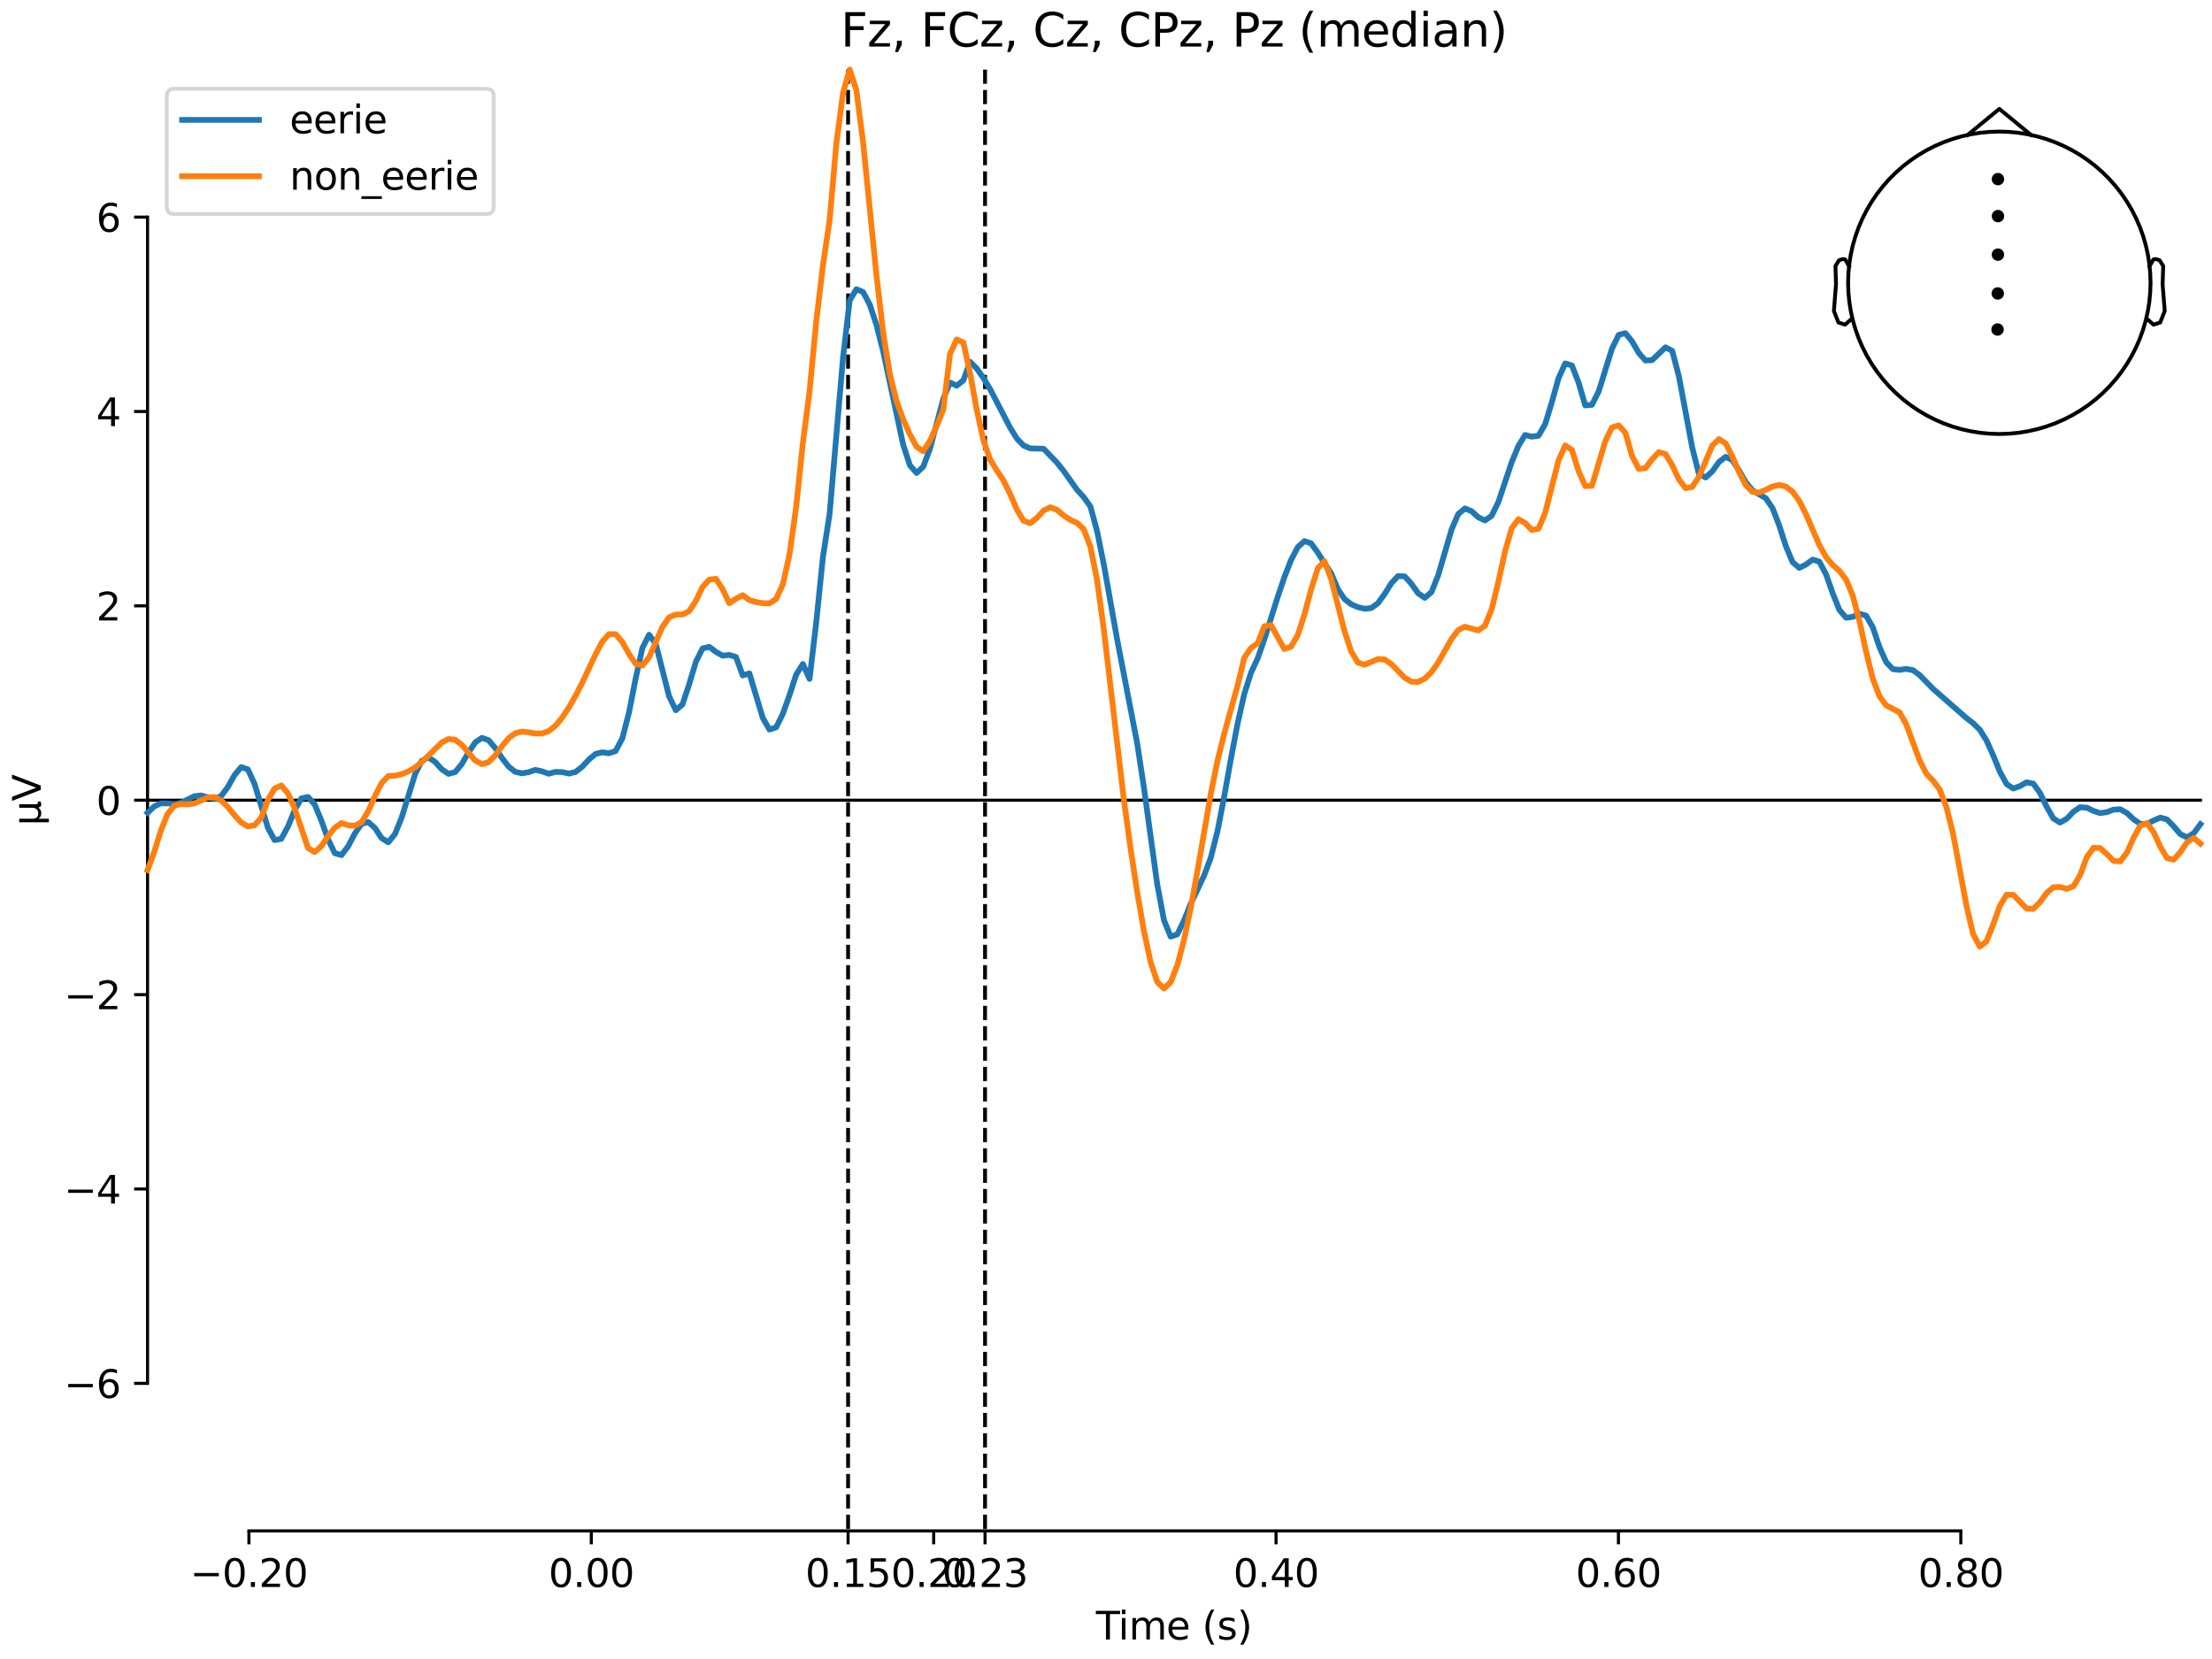 <?xml version="1.0" encoding="utf-8" standalone="no"?>
<!DOCTYPE svg PUBLIC "-//W3C//DTD SVG 1.1//EN"
  "http://www.w3.org/Graphics/SVG/1.1/DTD/svg11.dtd">
<svg xmlns:xlink="http://www.w3.org/1999/xlink" width="576pt" height="432pt" viewBox="0 0 576 432" xmlns="http://www.w3.org/2000/svg" version="1.1">
 <defs>
  <style type="text/css">*{stroke-linejoin: round; stroke-linecap: butt}</style>
 </defs>
 <g id="figure_1">
  <g id="patch_1">
   <path d="M 0 432 
L 576 432 
L 576 0 
L 0 0 
z
" style="fill: #ffffff"/>
  </g>
  <g id="axes_1">
   <g id="patch_2">
    <path d="M 38.421 398.644 
L 573 398.644 
L 573 18.118 
L 38.421 18.118 
L 38.421 398.644 
z
" style="fill: none; opacity: 0"/>
   </g>
   <g id="patch_3">
    <path d="M 38.421 360.217 
L 38.421 56.545 
" style="fill: none; stroke: #000000; stroke-width: 0.8; stroke-linejoin: miter; stroke-linecap: square"/>
   </g>
   <g id="LineCollection_1">
    <path d="M 220.839 18.118 
L 220.839 398.644 
" clip-path="url(#p24625e5f83)" style="fill: none; stroke-dasharray: 3.7,1.6; stroke-dashoffset: 0; stroke: #000000"/>
    <path d="M 256.501 18.118 
L 256.501 398.644 
" clip-path="url(#p24625e5f83)" style="fill: none; stroke-dasharray: 3.7,1.6; stroke-dashoffset: 0; stroke: #000000"/>
   </g>
   <g id="matplotlib.axis_1">
    <g id="xtick_1">
     <g id="line2d_1">
      <defs>
       <path id="mfbcf63de51" d="M 0 0 
L 0 3.5 
" style="stroke: #000000; stroke-width: 0.8"/>
      </defs>
      <g>
       <use xlink:href="#mfbcf63de51" x="64.819" y="398.644" style="stroke: #000000; stroke-width: 0.8"/>
      </g>
     </g>
     <g id="text_1">
      <!-- −0.20 -->
      <g transform="translate(49.496 413.242) scale(0.1 -0.1)">
       <defs>
        <path id="DejaVuSans-2212" d="M 678 2272 
L 4684 2272 
L 4684 1741 
L 678 1741 
L 678 2272 
z
" transform="scale(0.016)"/>
        <path id="DejaVuSans-30" d="M 2034 4250 
Q 1547 4250 1301 3770 
Q 1056 3291 1056 2328 
Q 1056 1369 1301 889 
Q 1547 409 2034 409 
Q 2525 409 2770 889 
Q 3016 1369 3016 2328 
Q 3016 3291 2770 3770 
Q 2525 4250 2034 4250 
z
M 2034 4750 
Q 2819 4750 3233 4129 
Q 3647 3509 3647 2328 
Q 3647 1150 3233 529 
Q 2819 -91 2034 -91 
Q 1250 -91 836 529 
Q 422 1150 422 2328 
Q 422 3509 836 4129 
Q 1250 4750 2034 4750 
z
" transform="scale(0.016)"/>
        <path id="DejaVuSans-2e" d="M 684 794 
L 1344 794 
L 1344 0 
L 684 0 
L 684 794 
z
" transform="scale(0.016)"/>
        <path id="DejaVuSans-32" d="M 1228 531 
L 3431 531 
L 3431 0 
L 469 0 
L 469 531 
Q 828 903 1448 1529 
Q 2069 2156 2228 2338 
Q 2531 2678 2651 2914 
Q 2772 3150 2772 3378 
Q 2772 3750 2511 3984 
Q 2250 4219 1831 4219 
Q 1534 4219 1204 4116 
Q 875 4013 500 3803 
L 500 4441 
Q 881 4594 1212 4672 
Q 1544 4750 1819 4750 
Q 2544 4750 2975 4387 
Q 3406 4025 3406 3419 
Q 3406 3131 3298 2873 
Q 3191 2616 2906 2266 
Q 2828 2175 2409 1742 
Q 1991 1309 1228 531 
z
" transform="scale(0.016)"/>
       </defs>
       <use xlink:href="#DejaVuSans-2212"/>
       <use xlink:href="#DejaVuSans-30" transform="translate(83.789 0)"/>
       <use xlink:href="#DejaVuSans-2e" transform="translate(147.412 0)"/>
       <use xlink:href="#DejaVuSans-32" transform="translate(179.199 0)"/>
       <use xlink:href="#DejaVuSans-30" transform="translate(242.822 0)"/>
      </g>
     </g>
    </g>
    <g id="xtick_2">
     <g id="line2d_2">
      <g>
       <use xlink:href="#mfbcf63de51" x="153.973" y="398.644" style="stroke: #000000; stroke-width: 0.8"/>
      </g>
     </g>
     <g id="text_2">
      <!-- 0.00 -->
      <g transform="translate(142.84 413.242) scale(0.1 -0.1)">
       <use xlink:href="#DejaVuSans-30"/>
       <use xlink:href="#DejaVuSans-2e" transform="translate(63.623 0)"/>
       <use xlink:href="#DejaVuSans-30" transform="translate(95.41 0)"/>
       <use xlink:href="#DejaVuSans-30" transform="translate(159.033 0)"/>
      </g>
     </g>
    </g>
    <g id="xtick_3">
     <g id="line2d_3">
      <g>
       <use xlink:href="#mfbcf63de51" x="220.839" y="398.644" style="stroke: #000000; stroke-width: 0.8"/>
      </g>
     </g>
     <g id="text_3">
      <!-- 0.15 -->
      <g transform="translate(209.706 413.242) scale(0.1 -0.1)">
       <defs>
        <path id="DejaVuSans-31" d="M 794 531 
L 1825 531 
L 1825 4091 
L 703 3866 
L 703 4441 
L 1819 4666 
L 2450 4666 
L 2450 531 
L 3481 531 
L 3481 0 
L 794 0 
L 794 531 
z
" transform="scale(0.016)"/>
        <path id="DejaVuSans-35" d="M 691 4666 
L 3169 4666 
L 3169 4134 
L 1269 4134 
L 1269 2991 
Q 1406 3038 1543 3061 
Q 1681 3084 1819 3084 
Q 2600 3084 3056 2656 
Q 3513 2228 3513 1497 
Q 3513 744 3044 326 
Q 2575 -91 1722 -91 
Q 1428 -91 1123 -41 
Q 819 9 494 109 
L 494 744 
Q 775 591 1075 516 
Q 1375 441 1709 441 
Q 2250 441 2565 725 
Q 2881 1009 2881 1497 
Q 2881 1984 2565 2268 
Q 2250 2553 1709 2553 
Q 1456 2553 1204 2497 
Q 953 2441 691 2322 
L 691 4666 
z
" transform="scale(0.016)"/>
       </defs>
       <use xlink:href="#DejaVuSans-30"/>
       <use xlink:href="#DejaVuSans-2e" transform="translate(63.623 0)"/>
       <use xlink:href="#DejaVuSans-31" transform="translate(95.41 0)"/>
       <use xlink:href="#DejaVuSans-35" transform="translate(159.033 0)"/>
      </g>
     </g>
    </g>
    <g id="xtick_4">
     <g id="line2d_4">
      <g>
       <use xlink:href="#mfbcf63de51" x="243.128" y="398.644" style="stroke: #000000; stroke-width: 0.8"/>
      </g>
     </g>
     <g id="text_4">
      <!-- 0.20 -->
      <g transform="translate(231.995 413.242) scale(0.1 -0.1)">
       <use xlink:href="#DejaVuSans-30"/>
       <use xlink:href="#DejaVuSans-2e" transform="translate(63.623 0)"/>
       <use xlink:href="#DejaVuSans-32" transform="translate(95.41 0)"/>
       <use xlink:href="#DejaVuSans-30" transform="translate(159.033 0)"/>
      </g>
     </g>
    </g>
    <g id="xtick_5">
     <g id="line2d_5">
      <g>
       <use xlink:href="#mfbcf63de51" x="256.501" y="398.644" style="stroke: #000000; stroke-width: 0.8"/>
      </g>
     </g>
     <g id="text_5">
      <!-- 0.23 -->
      <g transform="translate(245.368 413.242) scale(0.1 -0.1)">
       <defs>
        <path id="DejaVuSans-33" d="M 2597 2516 
Q 3050 2419 3304 2112 
Q 3559 1806 3559 1356 
Q 3559 666 3084 287 
Q 2609 -91 1734 -91 
Q 1441 -91 1130 -33 
Q 819 25 488 141 
L 488 750 
Q 750 597 1062 519 
Q 1375 441 1716 441 
Q 2309 441 2620 675 
Q 2931 909 2931 1356 
Q 2931 1769 2642 2001 
Q 2353 2234 1838 2234 
L 1294 2234 
L 1294 2753 
L 1863 2753 
Q 2328 2753 2575 2939 
Q 2822 3125 2822 3475 
Q 2822 3834 2567 4026 
Q 2313 4219 1838 4219 
Q 1578 4219 1281 4162 
Q 984 4106 628 3988 
L 628 4550 
Q 988 4650 1302 4700 
Q 1616 4750 1894 4750 
Q 2613 4750 3031 4423 
Q 3450 4097 3450 3541 
Q 3450 3153 3228 2886 
Q 3006 2619 2597 2516 
z
" transform="scale(0.016)"/>
       </defs>
       <use xlink:href="#DejaVuSans-30"/>
       <use xlink:href="#DejaVuSans-2e" transform="translate(63.623 0)"/>
       <use xlink:href="#DejaVuSans-32" transform="translate(95.41 0)"/>
       <use xlink:href="#DejaVuSans-33" transform="translate(159.033 0)"/>
      </g>
     </g>
    </g>
    <g id="xtick_6">
     <g id="line2d_6">
      <g>
       <use xlink:href="#mfbcf63de51" x="332.282" y="398.644" style="stroke: #000000; stroke-width: 0.8"/>
      </g>
     </g>
     <g id="text_6">
      <!-- 0.40 -->
      <g transform="translate(321.15 413.242) scale(0.1 -0.1)">
       <defs>
        <path id="DejaVuSans-34" d="M 2419 4116 
L 825 1625 
L 2419 1625 
L 2419 4116 
z
M 2253 4666 
L 3047 4666 
L 3047 1625 
L 3713 1625 
L 3713 1100 
L 3047 1100 
L 3047 0 
L 2419 0 
L 2419 1100 
L 313 1100 
L 313 1709 
L 2253 4666 
z
" transform="scale(0.016)"/>
       </defs>
       <use xlink:href="#DejaVuSans-30"/>
       <use xlink:href="#DejaVuSans-2e" transform="translate(63.623 0)"/>
       <use xlink:href="#DejaVuSans-34" transform="translate(95.41 0)"/>
       <use xlink:href="#DejaVuSans-30" transform="translate(159.033 0)"/>
      </g>
     </g>
    </g>
    <g id="xtick_7">
     <g id="line2d_7">
      <g>
       <use xlink:href="#mfbcf63de51" x="421.437" y="398.644" style="stroke: #000000; stroke-width: 0.8"/>
      </g>
     </g>
     <g id="text_7">
      <!-- 0.60 -->
      <g transform="translate(410.304 413.242) scale(0.1 -0.1)">
       <defs>
        <path id="DejaVuSans-36" d="M 2113 2584 
Q 1688 2584 1439 2293 
Q 1191 2003 1191 1497 
Q 1191 994 1439 701 
Q 1688 409 2113 409 
Q 2538 409 2786 701 
Q 3034 994 3034 1497 
Q 3034 2003 2786 2293 
Q 2538 2584 2113 2584 
z
M 3366 4563 
L 3366 3988 
Q 3128 4100 2886 4159 
Q 2644 4219 2406 4219 
Q 1781 4219 1451 3797 
Q 1122 3375 1075 2522 
Q 1259 2794 1537 2939 
Q 1816 3084 2150 3084 
Q 2853 3084 3261 2657 
Q 3669 2231 3669 1497 
Q 3669 778 3244 343 
Q 2819 -91 2113 -91 
Q 1303 -91 875 529 
Q 447 1150 447 2328 
Q 447 3434 972 4092 
Q 1497 4750 2381 4750 
Q 2619 4750 2861 4703 
Q 3103 4656 3366 4563 
z
" transform="scale(0.016)"/>
       </defs>
       <use xlink:href="#DejaVuSans-30"/>
       <use xlink:href="#DejaVuSans-2e" transform="translate(63.623 0)"/>
       <use xlink:href="#DejaVuSans-36" transform="translate(95.41 0)"/>
       <use xlink:href="#DejaVuSans-30" transform="translate(159.033 0)"/>
      </g>
     </g>
    </g>
    <g id="xtick_8">
     <g id="line2d_8">
      <g>
       <use xlink:href="#mfbcf63de51" x="510.592" y="398.644" style="stroke: #000000; stroke-width: 0.8"/>
      </g>
     </g>
     <g id="text_8">
      <!-- 0.80 -->
      <g transform="translate(499.459 413.242) scale(0.1 -0.1)">
       <defs>
        <path id="DejaVuSans-38" d="M 2034 2216 
Q 1584 2216 1326 1975 
Q 1069 1734 1069 1313 
Q 1069 891 1326 650 
Q 1584 409 2034 409 
Q 2484 409 2743 651 
Q 3003 894 3003 1313 
Q 3003 1734 2745 1975 
Q 2488 2216 2034 2216 
z
M 1403 2484 
Q 997 2584 770 2862 
Q 544 3141 544 3541 
Q 544 4100 942 4425 
Q 1341 4750 2034 4750 
Q 2731 4750 3128 4425 
Q 3525 4100 3525 3541 
Q 3525 3141 3298 2862 
Q 3072 2584 2669 2484 
Q 3125 2378 3379 2068 
Q 3634 1759 3634 1313 
Q 3634 634 3220 271 
Q 2806 -91 2034 -91 
Q 1263 -91 848 271 
Q 434 634 434 1313 
Q 434 1759 690 2068 
Q 947 2378 1403 2484 
z
M 1172 3481 
Q 1172 3119 1398 2916 
Q 1625 2713 2034 2713 
Q 2441 2713 2670 2916 
Q 2900 3119 2900 3481 
Q 2900 3844 2670 4047 
Q 2441 4250 2034 4250 
Q 1625 4250 1398 4047 
Q 1172 3844 1172 3481 
z
" transform="scale(0.016)"/>
       </defs>
       <use xlink:href="#DejaVuSans-30"/>
       <use xlink:href="#DejaVuSans-2e" transform="translate(63.623 0)"/>
       <use xlink:href="#DejaVuSans-38" transform="translate(95.41 0)"/>
       <use xlink:href="#DejaVuSans-30" transform="translate(159.033 0)"/>
      </g>
     </g>
    </g>
    <g id="text_9">
     <!-- Time (s) -->
     <g transform="translate(285.381 426.92) scale(0.1 -0.1)">
      <defs>
       <path id="DejaVuSans-54" d="M -19 4666 
L 3928 4666 
L 3928 4134 
L 2272 4134 
L 2272 0 
L 1638 0 
L 1638 4134 
L -19 4134 
L -19 4666 
z
" transform="scale(0.016)"/>
       <path id="DejaVuSans-69" d="M 603 3500 
L 1178 3500 
L 1178 0 
L 603 0 
L 603 3500 
z
M 603 4863 
L 1178 4863 
L 1178 4134 
L 603 4134 
L 603 4863 
z
" transform="scale(0.016)"/>
       <path id="DejaVuSans-6d" d="M 3328 2828 
Q 3544 3216 3844 3400 
Q 4144 3584 4550 3584 
Q 5097 3584 5394 3201 
Q 5691 2819 5691 2113 
L 5691 0 
L 5113 0 
L 5113 2094 
Q 5113 2597 4934 2840 
Q 4756 3084 4391 3084 
Q 3944 3084 3684 2787 
Q 3425 2491 3425 1978 
L 3425 0 
L 2847 0 
L 2847 2094 
Q 2847 2600 2669 2842 
Q 2491 3084 2119 3084 
Q 1678 3084 1418 2786 
Q 1159 2488 1159 1978 
L 1159 0 
L 581 0 
L 581 3500 
L 1159 3500 
L 1159 2956 
Q 1356 3278 1631 3431 
Q 1906 3584 2284 3584 
Q 2666 3584 2933 3390 
Q 3200 3197 3328 2828 
z
" transform="scale(0.016)"/>
       <path id="DejaVuSans-65" d="M 3597 1894 
L 3597 1613 
L 953 1613 
Q 991 1019 1311 708 
Q 1631 397 2203 397 
Q 2534 397 2845 478 
Q 3156 559 3463 722 
L 3463 178 
Q 3153 47 2828 -22 
Q 2503 -91 2169 -91 
Q 1331 -91 842 396 
Q 353 884 353 1716 
Q 353 2575 817 3079 
Q 1281 3584 2069 3584 
Q 2775 3584 3186 3129 
Q 3597 2675 3597 1894 
z
M 3022 2063 
Q 3016 2534 2758 2815 
Q 2500 3097 2075 3097 
Q 1594 3097 1305 2825 
Q 1016 2553 972 2059 
L 3022 2063 
z
" transform="scale(0.016)"/>
       <path id="DejaVuSans-20" transform="scale(0.016)"/>
       <path id="DejaVuSans-28" d="M 1984 4856 
Q 1566 4138 1362 3434 
Q 1159 2731 1159 2009 
Q 1159 1288 1364 580 
Q 1569 -128 1984 -844 
L 1484 -844 
Q 1016 -109 783 600 
Q 550 1309 550 2009 
Q 550 2706 781 3412 
Q 1013 4119 1484 4856 
L 1984 4856 
z
" transform="scale(0.016)"/>
       <path id="DejaVuSans-73" d="M 2834 3397 
L 2834 2853 
Q 2591 2978 2328 3040 
Q 2066 3103 1784 3103 
Q 1356 3103 1142 2972 
Q 928 2841 928 2578 
Q 928 2378 1081 2264 
Q 1234 2150 1697 2047 
L 1894 2003 
Q 2506 1872 2764 1633 
Q 3022 1394 3022 966 
Q 3022 478 2636 193 
Q 2250 -91 1575 -91 
Q 1294 -91 989 -36 
Q 684 19 347 128 
L 347 722 
Q 666 556 975 473 
Q 1284 391 1588 391 
Q 1994 391 2212 530 
Q 2431 669 2431 922 
Q 2431 1156 2273 1281 
Q 2116 1406 1581 1522 
L 1381 1569 
Q 847 1681 609 1914 
Q 372 2147 372 2553 
Q 372 3047 722 3315 
Q 1072 3584 1716 3584 
Q 2034 3584 2315 3537 
Q 2597 3491 2834 3397 
z
" transform="scale(0.016)"/>
       <path id="DejaVuSans-29" d="M 513 4856 
L 1013 4856 
Q 1481 4119 1714 3412 
Q 1947 2706 1947 2009 
Q 1947 1309 1714 600 
Q 1481 -109 1013 -844 
L 513 -844 
Q 928 -128 1133 580 
Q 1338 1288 1338 2009 
Q 1338 2731 1133 3434 
Q 928 4138 513 4856 
z
" transform="scale(0.016)"/>
      </defs>
      <use xlink:href="#DejaVuSans-54"/>
      <use xlink:href="#DejaVuSans-69" transform="translate(57.959 0)"/>
      <use xlink:href="#DejaVuSans-6d" transform="translate(85.742 0)"/>
      <use xlink:href="#DejaVuSans-65" transform="translate(183.154 0)"/>
      <use xlink:href="#DejaVuSans-20" transform="translate(244.678 0)"/>
      <use xlink:href="#DejaVuSans-28" transform="translate(276.465 0)"/>
      <use xlink:href="#DejaVuSans-73" transform="translate(315.479 0)"/>
      <use xlink:href="#DejaVuSans-29" transform="translate(367.578 0)"/>
     </g>
    </g>
   </g>
   <g id="matplotlib.axis_2">
    <g id="ytick_1">
     <g id="line2d_9">
      <defs>
       <path id="m4343c9e5b0" d="M 0 0 
L -3.5 0 
" style="stroke: #000000; stroke-width: 0.8"/>
      </defs>
      <g>
       <use xlink:href="#m4343c9e5b0" x="38.421" y="360.217" style="stroke: #000000; stroke-width: 0.8"/>
      </g>
     </g>
     <g id="text_10">
      <!-- −6 -->
      <g transform="translate(16.678 364.016) scale(0.1 -0.1)">
       <use xlink:href="#DejaVuSans-2212"/>
       <use xlink:href="#DejaVuSans-36" transform="translate(83.789 0)"/>
      </g>
     </g>
    </g>
    <g id="ytick_2">
     <g id="line2d_10">
      <g>
       <use xlink:href="#m4343c9e5b0" x="38.421" y="309.605" style="stroke: #000000; stroke-width: 0.8"/>
      </g>
     </g>
     <g id="text_11">
      <!-- −4 -->
      <g transform="translate(16.678 313.404) scale(0.1 -0.1)">
       <use xlink:href="#DejaVuSans-2212"/>
       <use xlink:href="#DejaVuSans-34" transform="translate(83.789 0)"/>
      </g>
     </g>
    </g>
    <g id="ytick_3">
     <g id="line2d_11">
      <g>
       <use xlink:href="#m4343c9e5b0" x="38.421" y="258.993" style="stroke: #000000; stroke-width: 0.8"/>
      </g>
     </g>
     <g id="text_12">
      <!-- −2 -->
      <g transform="translate(16.678 262.792) scale(0.1 -0.1)">
       <use xlink:href="#DejaVuSans-2212"/>
       <use xlink:href="#DejaVuSans-32" transform="translate(83.789 0)"/>
      </g>
     </g>
    </g>
    <g id="ytick_4">
     <g id="line2d_12">
      <g>
       <use xlink:href="#m4343c9e5b0" x="38.421" y="208.381" style="stroke: #000000; stroke-width: 0.8"/>
      </g>
     </g>
     <g id="text_13">
      <!-- 0 -->
      <g transform="translate(25.058 212.18) scale(0.1 -0.1)">
       <use xlink:href="#DejaVuSans-30"/>
      </g>
     </g>
    </g>
    <g id="ytick_5">
     <g id="line2d_13">
      <g>
       <use xlink:href="#m4343c9e5b0" x="38.421" y="157.769" style="stroke: #000000; stroke-width: 0.8"/>
      </g>
     </g>
     <g id="text_14">
      <!-- 2 -->
      <g transform="translate(25.058 161.568) scale(0.1 -0.1)">
       <use xlink:href="#DejaVuSans-32"/>
      </g>
     </g>
    </g>
    <g id="ytick_6">
     <g id="line2d_14">
      <g>
       <use xlink:href="#m4343c9e5b0" x="38.421" y="107.157" style="stroke: #000000; stroke-width: 0.8"/>
      </g>
     </g>
     <g id="text_15">
      <!-- 4 -->
      <g transform="translate(25.058 110.956) scale(0.1 -0.1)">
       <use xlink:href="#DejaVuSans-34"/>
      </g>
     </g>
    </g>
    <g id="ytick_7">
     <g id="line2d_15">
      <g>
       <use xlink:href="#m4343c9e5b0" x="38.421" y="56.545" style="stroke: #000000; stroke-width: 0.8"/>
      </g>
     </g>
     <g id="text_16">
      <!-- 6 -->
      <g transform="translate(25.058 60.344) scale(0.1 -0.1)">
       <use xlink:href="#DejaVuSans-36"/>
      </g>
     </g>
    </g>
    <g id="text_17">
     <!-- µV -->
     <g transform="translate(10.599 214.982) rotate(-90) scale(0.1 -0.1)">
      <defs>
       <path id="DejaVuSans-b5" d="M 544 -1331 
L 544 3500 
L 1119 3500 
L 1119 1325 
Q 1119 872 1334 640 
Q 1550 409 1972 409 
Q 2434 409 2667 671 
Q 2900 934 2900 1459 
L 2900 3500 
L 3475 3500 
L 3475 806 
Q 3475 619 3529 530 
Q 3584 441 3700 441 
Q 3728 441 3778 458 
Q 3828 475 3916 513 
L 3916 50 
Q 3788 -22 3673 -56 
Q 3559 -91 3450 -91 
Q 3234 -91 3106 31 
Q 2978 153 2931 403 
Q 2775 156 2548 32 
Q 2322 -91 2016 -91 
Q 1697 -91 1473 31 
Q 1250 153 1119 397 
L 1119 -1331 
L 544 -1331 
z
" transform="scale(0.016)"/>
       <path id="DejaVuSans-56" d="M 1831 0 
L 50 4666 
L 709 4666 
L 2188 738 
L 3669 4666 
L 4325 4666 
L 2547 0 
L 1831 0 
z
" transform="scale(0.016)"/>
      </defs>
      <use xlink:href="#DejaVuSans-b5"/>
      <use xlink:href="#DejaVuSans-56" transform="translate(63.623 0)"/>
     </g>
    </g>
   </g>
   <g id="patch_4">
    <path d="M 64.819 398.644 
L 510.592 398.644 
" style="fill: none; stroke: #000000; stroke-width: 0.8; stroke-linejoin: miter; stroke-linecap: square"/>
   </g>
   <g id="patch_5">
    <path d="M 38.421 208.381 
L 573 208.381 
" style="fill: none; stroke: #000000; stroke-width: 0.8; stroke-linejoin: miter; stroke-linecap: square"/>
   </g>
   <g id="text_18">
    <!-- Fz, FCz, Cz, CPz, Pz (median) -->
    <g transform="translate(218.923 12.118) scale(0.12 -0.12)">
     <defs>
      <path id="DejaVuSans-46" d="M 628 4666 
L 3309 4666 
L 3309 4134 
L 1259 4134 
L 1259 2759 
L 3109 2759 
L 3109 2228 
L 1259 2228 
L 1259 0 
L 628 0 
L 628 4666 
z
" transform="scale(0.016)"/>
      <path id="DejaVuSans-7a" d="M 353 3500 
L 3084 3500 
L 3084 2975 
L 922 459 
L 3084 459 
L 3084 0 
L 275 0 
L 275 525 
L 2438 3041 
L 353 3041 
L 353 3500 
z
" transform="scale(0.016)"/>
      <path id="DejaVuSans-2c" d="M 750 794 
L 1409 794 
L 1409 256 
L 897 -744 
L 494 -744 
L 750 256 
L 750 794 
z
" transform="scale(0.016)"/>
      <path id="DejaVuSans-43" d="M 4122 4306 
L 4122 3641 
Q 3803 3938 3442 4084 
Q 3081 4231 2675 4231 
Q 1875 4231 1450 3742 
Q 1025 3253 1025 2328 
Q 1025 1406 1450 917 
Q 1875 428 2675 428 
Q 3081 428 3442 575 
Q 3803 722 4122 1019 
L 4122 359 
Q 3791 134 3420 21 
Q 3050 -91 2638 -91 
Q 1578 -91 968 557 
Q 359 1206 359 2328 
Q 359 3453 968 4101 
Q 1578 4750 2638 4750 
Q 3056 4750 3426 4639 
Q 3797 4528 4122 4306 
z
" transform="scale(0.016)"/>
      <path id="DejaVuSans-50" d="M 1259 4147 
L 1259 2394 
L 2053 2394 
Q 2494 2394 2734 2622 
Q 2975 2850 2975 3272 
Q 2975 3691 2734 3919 
Q 2494 4147 2053 4147 
L 1259 4147 
z
M 628 4666 
L 2053 4666 
Q 2838 4666 3239 4311 
Q 3641 3956 3641 3272 
Q 3641 2581 3239 2228 
Q 2838 1875 2053 1875 
L 1259 1875 
L 1259 0 
L 628 0 
L 628 4666 
z
" transform="scale(0.016)"/>
      <path id="DejaVuSans-64" d="M 2906 2969 
L 2906 4863 
L 3481 4863 
L 3481 0 
L 2906 0 
L 2906 525 
Q 2725 213 2448 61 
Q 2172 -91 1784 -91 
Q 1150 -91 751 415 
Q 353 922 353 1747 
Q 353 2572 751 3078 
Q 1150 3584 1784 3584 
Q 2172 3584 2448 3432 
Q 2725 3281 2906 2969 
z
M 947 1747 
Q 947 1113 1208 752 
Q 1469 391 1925 391 
Q 2381 391 2643 752 
Q 2906 1113 2906 1747 
Q 2906 2381 2643 2742 
Q 2381 3103 1925 3103 
Q 1469 3103 1208 2742 
Q 947 2381 947 1747 
z
" transform="scale(0.016)"/>
      <path id="DejaVuSans-61" d="M 2194 1759 
Q 1497 1759 1228 1600 
Q 959 1441 959 1056 
Q 959 750 1161 570 
Q 1363 391 1709 391 
Q 2188 391 2477 730 
Q 2766 1069 2766 1631 
L 2766 1759 
L 2194 1759 
z
M 3341 1997 
L 3341 0 
L 2766 0 
L 2766 531 
Q 2569 213 2275 61 
Q 1981 -91 1556 -91 
Q 1019 -91 701 211 
Q 384 513 384 1019 
Q 384 1609 779 1909 
Q 1175 2209 1959 2209 
L 2766 2209 
L 2766 2266 
Q 2766 2663 2505 2880 
Q 2244 3097 1772 3097 
Q 1472 3097 1187 3025 
Q 903 2953 641 2809 
L 641 3341 
Q 956 3463 1253 3523 
Q 1550 3584 1831 3584 
Q 2591 3584 2966 3190 
Q 3341 2797 3341 1997 
z
" transform="scale(0.016)"/>
      <path id="DejaVuSans-6e" d="M 3513 2113 
L 3513 0 
L 2938 0 
L 2938 2094 
Q 2938 2591 2744 2837 
Q 2550 3084 2163 3084 
Q 1697 3084 1428 2787 
Q 1159 2491 1159 1978 
L 1159 0 
L 581 0 
L 581 3500 
L 1159 3500 
L 1159 2956 
Q 1366 3272 1645 3428 
Q 1925 3584 2291 3584 
Q 2894 3584 3203 3211 
Q 3513 2838 3513 2113 
z
" transform="scale(0.016)"/>
     </defs>
     <use xlink:href="#DejaVuSans-46"/>
     <use xlink:href="#DejaVuSans-7a" transform="translate(57.52 0)"/>
     <use xlink:href="#DejaVuSans-2c" transform="translate(110.01 0)"/>
     <use xlink:href="#DejaVuSans-20" transform="translate(141.797 0)"/>
     <use xlink:href="#DejaVuSans-46" transform="translate(173.584 0)"/>
     <use xlink:href="#DejaVuSans-43" transform="translate(231.104 0)"/>
     <use xlink:href="#DejaVuSans-7a" transform="translate(300.928 0)"/>
     <use xlink:href="#DejaVuSans-2c" transform="translate(353.418 0)"/>
     <use xlink:href="#DejaVuSans-20" transform="translate(385.205 0)"/>
     <use xlink:href="#DejaVuSans-43" transform="translate(416.992 0)"/>
     <use xlink:href="#DejaVuSans-7a" transform="translate(486.816 0)"/>
     <use xlink:href="#DejaVuSans-2c" transform="translate(539.307 0)"/>
     <use xlink:href="#DejaVuSans-20" transform="translate(571.094 0)"/>
     <use xlink:href="#DejaVuSans-43" transform="translate(602.881 0)"/>
     <use xlink:href="#DejaVuSans-50" transform="translate(672.705 0)"/>
     <use xlink:href="#DejaVuSans-7a" transform="translate(733.008 0)"/>
     <use xlink:href="#DejaVuSans-2c" transform="translate(785.498 0)"/>
     <use xlink:href="#DejaVuSans-20" transform="translate(817.285 0)"/>
     <use xlink:href="#DejaVuSans-50" transform="translate(849.072 0)"/>
     <use xlink:href="#DejaVuSans-7a" transform="translate(909.375 0)"/>
     <use xlink:href="#DejaVuSans-20" transform="translate(961.865 0)"/>
     <use xlink:href="#DejaVuSans-28" transform="translate(993.652 0)"/>
     <use xlink:href="#DejaVuSans-6d" transform="translate(1032.666 0)"/>
     <use xlink:href="#DejaVuSans-65" transform="translate(1130.078 0)"/>
     <use xlink:href="#DejaVuSans-64" transform="translate(1191.602 0)"/>
     <use xlink:href="#DejaVuSans-69" transform="translate(1255.078 0)"/>
     <use xlink:href="#DejaVuSans-61" transform="translate(1282.861 0)"/>
     <use xlink:href="#DejaVuSans-6e" transform="translate(1344.141 0)"/>
     <use xlink:href="#DejaVuSans-29" transform="translate(1407.52 0)"/>
    </g>
   </g>
   <g id="legend_1">
    <g id="patch_6">
     <path d="M 45.421 55.753 
L 126.563 55.753 
Q 128.563 55.753 128.563 53.753 
L 128.563 25.118 
Q 128.563 23.118 126.563 23.118 
L 45.421 23.118 
Q 43.421 23.118 43.421 25.118 
L 43.421 53.753 
Q 43.421 55.753 45.421 55.753 
z
" style="fill: #ffffff; opacity: 0.8; stroke: #cccccc; stroke-linejoin: miter"/>
    </g>
    <g id="line2d_16">
     <path d="M 47.421 31.217 
L 57.421 31.217 
L 67.421 31.217 
" style="fill: none; stroke: #1f77b4; stroke-width: 1.5; stroke-linecap: square"/>
    </g>
    <g id="text_19">
     <!-- eerie -->
     <g transform="translate(75.421 34.717) scale(0.1 -0.1)">
      <defs>
       <path id="DejaVuSans-72" d="M 2631 2963 
Q 2534 3019 2420 3045 
Q 2306 3072 2169 3072 
Q 1681 3072 1420 2755 
Q 1159 2438 1159 1844 
L 1159 0 
L 581 0 
L 581 3500 
L 1159 3500 
L 1159 2956 
Q 1341 3275 1631 3429 
Q 1922 3584 2338 3584 
Q 2397 3584 2469 3576 
Q 2541 3569 2628 3553 
L 2631 2963 
z
" transform="scale(0.016)"/>
      </defs>
      <use xlink:href="#DejaVuSans-65"/>
      <use xlink:href="#DejaVuSans-65" transform="translate(61.523 0)"/>
      <use xlink:href="#DejaVuSans-72" transform="translate(123.047 0)"/>
      <use xlink:href="#DejaVuSans-69" transform="translate(164.16 0)"/>
      <use xlink:href="#DejaVuSans-65" transform="translate(191.943 0)"/>
     </g>
    </g>
    <g id="line2d_17">
     <path d="M 47.421 45.895 
L 57.421 45.895 
L 67.421 45.895 
" style="fill: none; stroke: #ff7f0e; stroke-width: 1.5; stroke-linecap: square"/>
    </g>
    <g id="text_20">
     <!-- non_eerie -->
     <g transform="translate(75.421 49.395) scale(0.1 -0.1)">
      <defs>
       <path id="DejaVuSans-6f" d="M 1959 3097 
Q 1497 3097 1228 2736 
Q 959 2375 959 1747 
Q 959 1119 1226 758 
Q 1494 397 1959 397 
Q 2419 397 2687 759 
Q 2956 1122 2956 1747 
Q 2956 2369 2687 2733 
Q 2419 3097 1959 3097 
z
M 1959 3584 
Q 2709 3584 3137 3096 
Q 3566 2609 3566 1747 
Q 3566 888 3137 398 
Q 2709 -91 1959 -91 
Q 1206 -91 779 398 
Q 353 888 353 1747 
Q 353 2609 779 3096 
Q 1206 3584 1959 3584 
z
" transform="scale(0.016)"/>
       <path id="DejaVuSans-5f" d="M 3263 -1063 
L 3263 -1509 
L -63 -1509 
L -63 -1063 
L 3263 -1063 
z
" transform="scale(0.016)"/>
      </defs>
      <use xlink:href="#DejaVuSans-6e"/>
      <use xlink:href="#DejaVuSans-6f" transform="translate(63.379 0)"/>
      <use xlink:href="#DejaVuSans-6e" transform="translate(124.561 0)"/>
      <use xlink:href="#DejaVuSans-5f" transform="translate(187.939 0)"/>
      <use xlink:href="#DejaVuSans-65" transform="translate(237.939 0)"/>
      <use xlink:href="#DejaVuSans-65" transform="translate(299.463 0)"/>
      <use xlink:href="#DejaVuSans-72" transform="translate(360.986 0)"/>
      <use xlink:href="#DejaVuSans-69" transform="translate(402.1 0)"/>
      <use xlink:href="#DejaVuSans-65" transform="translate(429.883 0)"/>
     </g>
    </g>
   </g>
   <g id="line2d_18">
    <path d="M 38.421 211.653 
L 40.162 209.984 
L 41.903 209.177 
L 43.644 209.194 
L 45.386 209.374 
L 47.127 209.061 
L 50.61 207.332 
L 52.351 207.141 
L 55.834 208.054 
L 57.575 207.302 
L 59.316 204.966 
L 61.057 201.855 
L 62.799 199.75 
L 64.54 200.341 
L 66.281 204.128 
L 69.764 215.575 
L 71.505 218.75 
L 73.247 218.435 
L 74.988 215.225 
L 76.729 210.98 
L 78.47 207.893 
L 80.212 207.529 
L 81.953 209.511 
L 83.694 213.715 
L 85.436 218.586 
L 87.177 222.165 
L 88.918 222.667 
L 90.66 220.371 
L 92.401 217.041 
L 94.142 214.526 
L 95.883 214.058 
L 97.625 215.587 
L 99.366 218.239 
L 101.107 219.339 
L 102.849 217.184 
L 104.59 212.904 
L 108.073 201.647 
L 109.814 198.131 
L 111.555 197.219 
L 113.296 198.39 
L 115.038 200.311 
L 116.779 201.51 
L 118.52 201.056 
L 120.262 198.931 
L 122.003 195.943 
L 123.744 193.33 
L 125.486 192.136 
L 127.227 192.746 
L 128.968 194.79 
L 130.709 197.383 
L 132.451 199.631 
L 134.192 200.989 
L 135.933 201.372 
L 137.675 201.063 
L 139.416 200.475 
L 141.157 200.859 
L 142.899 201.481 
L 144.64 200.995 
L 146.381 201.048 
L 148.122 201.439 
L 149.864 201.029 
L 151.605 199.658 
L 153.346 197.786 
L 155.088 196.321 
L 156.829 195.9 
L 158.57 196.149 
L 160.312 195.557 
L 162.053 192.269 
L 163.794 185.509 
L 165.535 176.614 
L 167.277 168.756 
L 169.018 165.291 
L 170.759 167.657 
L 174.242 181.347 
L 175.983 184.942 
L 177.725 183.422 
L 179.466 178.138 
L 181.207 172.323 
L 182.948 168.844 
L 184.69 168.448 
L 186.431 169.751 
L 188.172 170.741 
L 189.914 170.545 
L 191.655 171.083 
L 193.396 175.88 
L 195.138 175.344 
L 198.62 186.915 
L 200.361 189.982 
L 202.103 189.401 
L 203.844 185.892 
L 205.585 181.001 
L 207.327 175.662 
L 209.068 172.917 
L 210.809 176.782 
L 212.551 162.024 
L 214.292 145.044 
L 216.033 133.791 
L 219.516 93.168 
L 221.257 78.23 
L 222.998 75.317 
L 224.74 76.036 
L 226.481 79.331 
L 228.222 84.571 
L 229.964 91.457 
L 235.187 115.805 
L 236.929 121.159 
L 238.67 123.158 
L 240.411 121.53 
L 242.153 116.87 
L 245.635 103.862 
L 247.377 99.615 
L 249.118 100.429 
L 250.859 99.043 
L 252.6 94.211 
L 254.342 95.96 
L 256.083 98.424 
L 257.824 101.329 
L 261.307 108.026 
L 263.048 111.392 
L 264.79 114.193 
L 266.531 116.012 
L 268.272 116.759 
L 271.755 116.854 
L 275.237 120.466 
L 276.979 122.647 
L 280.461 127.545 
L 282.203 129.456 
L 283.944 131.895 
L 285.685 138.341 
L 287.427 146.978 
L 290.909 166.533 
L 296.133 193.622 
L 297.874 205.075 
L 301.357 230.404 
L 303.098 239.631 
L 304.84 243.889 
L 306.581 243.297 
L 308.322 239.687 
L 310.063 235.338 
L 313.546 227.993 
L 315.287 223.328 
L 317.029 216.462 
L 318.77 207.491 
L 320.511 197.671 
L 322.253 188.501 
L 323.994 180.76 
L 325.735 175.24 
L 327.476 171.457 
L 329.218 166.544 
L 332.7 155.464 
L 334.442 150.32 
L 336.183 145.848 
L 337.924 142.496 
L 339.666 140.906 
L 341.407 141.499 
L 343.148 143.884 
L 344.889 146.695 
L 346.631 149.276 
L 348.372 153.421 
L 350.113 156.002 
L 351.855 157.355 
L 353.596 158.097 
L 355.337 158.516 
L 357.079 158.338 
L 358.82 157.07 
L 360.561 154.66 
L 362.302 151.873 
L 364.044 150.01 
L 365.785 150.087 
L 367.526 152.009 
L 369.268 154.489 
L 371.009 155.673 
L 372.75 154.17 
L 374.492 149.833 
L 377.974 137.92 
L 379.715 133.872 
L 381.457 132.396 
L 383.198 133.111 
L 384.939 134.7 
L 386.681 135.521 
L 388.422 134.311 
L 390.163 130.757 
L 393.646 120.349 
L 395.387 116.136 
L 397.128 113.266 
L 398.87 113.707 
L 400.611 113.474 
L 402.352 110.457 
L 404.094 104.742 
L 405.835 98.479 
L 407.576 94.643 
L 409.318 95.165 
L 411.059 99.631 
L 412.8 105.561 
L 414.541 105.416 
L 416.283 101.935 
L 419.765 90.768 
L 421.507 87.201 
L 423.248 86.759 
L 424.989 88.907 
L 426.731 91.908 
L 428.472 93.867 
L 430.213 93.781 
L 433.696 90.436 
L 435.437 91.36 
L 437.178 97.958 
L 440.661 116.59 
L 442.402 123.426 
L 444.144 124.337 
L 445.885 122.745 
L 447.626 120.295 
L 449.367 118.954 
L 451.109 119.825 
L 452.85 122.514 
L 454.591 125.573 
L 456.333 127.679 
L 459.815 129.738 
L 461.557 132.3 
L 463.298 136.831 
L 465.039 142.204 
L 466.78 146.372 
L 468.522 147.878 
L 470.263 147.009 
L 472.004 145.716 
L 473.746 146.258 
L 475.487 149.534 
L 477.228 154.467 
L 478.97 158.81 
L 480.711 160.851 
L 482.452 160.635 
L 484.193 159.816 
L 485.935 160.317 
L 487.676 163.348 
L 489.417 168.527 
L 491.159 172.41 
L 492.9 174.24 
L 494.641 174.439 
L 496.383 174.177 
L 498.124 174.517 
L 499.865 175.787 
L 503.348 179.352 
L 512.054 186.975 
L 513.796 188.31 
L 515.537 190.035 
L 517.278 192.795 
L 519.019 196.699 
L 520.761 200.944 
L 522.502 204.157 
L 524.243 205.332 
L 525.985 204.703 
L 527.726 203.711 
L 529.467 204.067 
L 531.209 206.474 
L 532.95 210.084 
L 534.691 213.129 
L 536.432 214.191 
L 538.174 213.2 
L 539.915 211.378 
L 541.656 210.202 
L 543.398 210.31 
L 545.139 211.167 
L 546.88 211.73 
L 548.622 211.475 
L 550.363 210.826 
L 552.104 210.727 
L 553.845 211.709 
L 555.587 213.335 
L 557.328 214.545 
L 559.069 214.566 
L 560.811 213.648 
L 562.552 212.901 
L 564.293 213.386 
L 566.035 215.189 
L 567.776 217.229 
L 569.517 218.052 
L 571.258 216.958 
L 573 214.616 
L 573 214.616 
" style="fill: none; stroke: #1f77b4; stroke-width: 1.5; stroke-linecap: square"/>
   </g>
   <g id="line2d_19">
    <path d="M 38.421 226.582 
L 40.162 221.836 
L 41.903 216.243 
L 43.644 211.939 
L 45.386 209.808 
L 47.127 209.368 
L 48.868 209.469 
L 50.61 209.203 
L 54.092 207.675 
L 55.834 207.555 
L 57.575 208.412 
L 59.316 210.135 
L 61.057 212.262 
L 62.799 214.171 
L 64.54 215.216 
L 66.281 214.899 
L 68.023 212.931 
L 69.764 208.286 
L 71.505 205.337 
L 73.247 204.53 
L 74.988 206.62 
L 76.729 210.515 
L 80.212 220.826 
L 81.953 221.862 
L 83.694 220.339 
L 85.436 217.709 
L 87.177 215.547 
L 88.918 214.334 
L 90.66 214.901 
L 92.401 215.039 
L 94.142 214.105 
L 95.883 211.241 
L 97.625 207.317 
L 99.366 203.908 
L 101.107 202.071 
L 102.849 201.984 
L 104.59 201.596 
L 106.331 200.868 
L 108.073 199.86 
L 109.814 198.465 
L 115.038 193.345 
L 116.779 192.439 
L 118.52 192.625 
L 120.262 193.978 
L 123.744 198.023 
L 125.486 198.977 
L 127.227 198.465 
L 128.968 196.676 
L 130.709 194.32 
L 132.451 192.22 
L 134.192 190.92 
L 135.933 190.513 
L 137.675 190.7 
L 139.416 191.01 
L 141.157 190.999 
L 142.899 190.359 
L 144.64 188.972 
L 146.381 186.892 
L 148.122 184.26 
L 149.864 181.205 
L 151.605 177.796 
L 155.088 170.368 
L 156.829 167.104 
L 158.57 165.132 
L 160.312 165.144 
L 162.053 167.175 
L 163.794 170.298 
L 165.535 172.862 
L 167.277 173.32 
L 169.018 171.147 
L 172.501 163.247 
L 174.242 160.749 
L 175.983 160.019 
L 177.725 160.012 
L 179.466 159.14 
L 181.207 156.455 
L 182.948 152.814 
L 184.69 150.943 
L 186.431 150.723 
L 188.172 153.443 
L 189.914 157.075 
L 191.655 155.906 
L 193.396 154.984 
L 195.138 156.258 
L 196.879 156.775 
L 198.62 157.075 
L 200.361 157.115 
L 202.103 155.98 
L 203.844 152.191 
L 205.585 144.383 
L 207.327 131.95 
L 209.068 115.292 
L 210.809 101.874 
L 212.551 83.725 
L 214.292 69.123 
L 216.033 57.31 
L 217.774 37.501 
L 219.516 24.215 
L 221.257 18.118 
L 222.998 23.502 
L 224.74 36.984 
L 228.222 71.624 
L 229.964 86.543 
L 231.705 97.363 
L 233.446 104.401 
L 235.187 109.177 
L 236.929 113.11 
L 238.67 116.33 
L 240.411 117.484 
L 242.153 114.806 
L 243.894 110.965 
L 245.635 106.628 
L 247.377 92.18 
L 249.118 88.411 
L 250.859 89.211 
L 252.6 97.125 
L 254.342 106.706 
L 256.083 114.669 
L 257.824 119.639 
L 259.566 122.493 
L 261.307 125.125 
L 263.048 128.681 
L 264.79 132.685 
L 266.531 135.599 
L 268.272 136.243 
L 270.013 134.855 
L 271.755 132.94 
L 273.496 132.083 
L 275.237 132.77 
L 276.979 134.227 
L 278.72 135.393 
L 280.461 136.157 
L 282.203 137.824 
L 283.944 142.385 
L 285.685 151.151 
L 287.427 163.859 
L 292.65 208.223 
L 294.392 220.918 
L 296.133 232.346 
L 297.874 242.436 
L 299.616 250.528 
L 301.357 255.708 
L 303.098 257.414 
L 304.84 255.756 
L 306.581 251.32 
L 308.322 244.733 
L 310.063 236.435 
L 311.805 226.827 
L 315.287 206.707 
L 317.029 198.129 
L 318.77 191.093 
L 322.253 178.553 
L 323.994 171.312 
L 325.735 168.748 
L 327.476 167.525 
L 329.218 163.066 
L 330.959 162.785 
L 334.442 169.013 
L 336.183 168.401 
L 337.924 165.396 
L 339.666 160.012 
L 341.407 153.515 
L 343.148 147.97 
L 344.889 146.142 
L 346.631 150.781 
L 350.113 164.357 
L 351.855 169.659 
L 353.596 172.52 
L 355.337 173.102 
L 358.82 171.619 
L 360.561 171.727 
L 362.302 172.923 
L 365.785 176.495 
L 367.526 177.516 
L 369.268 177.577 
L 371.009 176.708 
L 372.75 175.002 
L 374.492 172.524 
L 377.974 166.382 
L 379.715 164.074 
L 381.457 163.206 
L 384.939 164.158 
L 386.681 162.937 
L 388.422 158.655 
L 390.163 151.547 
L 391.905 143.601 
L 393.646 137.556 
L 395.387 135.213 
L 397.128 136.185 
L 398.87 138.009 
L 400.611 137.67 
L 402.352 133.588 
L 405.835 119.895 
L 407.576 115.991 
L 409.318 117.148 
L 411.059 122.675 
L 412.8 126.58 
L 414.541 126.49 
L 418.024 114.861 
L 419.765 111.296 
L 421.507 110.776 
L 423.248 112.686 
L 424.989 118.758 
L 426.731 122.103 
L 428.472 121.896 
L 430.213 119.588 
L 431.954 117.737 
L 433.696 118.236 
L 435.437 121.145 
L 437.178 124.82 
L 438.92 127.116 
L 440.661 126.782 
L 442.402 124.143 
L 445.885 116.026 
L 447.626 114.335 
L 449.367 115.485 
L 451.109 118.848 
L 452.85 122.961 
L 454.591 126.329 
L 456.333 128.092 
L 458.074 128.277 
L 459.815 127.541 
L 461.557 126.681 
L 463.298 126.287 
L 465.039 126.678 
L 466.78 128.03 
L 468.522 130.451 
L 470.263 133.885 
L 473.746 141.919 
L 475.487 145.054 
L 477.228 147.1 
L 478.97 148.647 
L 480.711 150.929 
L 482.452 155.106 
L 484.193 161.719 
L 485.935 169.728 
L 487.676 176.76 
L 489.417 181.318 
L 491.159 183.674 
L 494.641 185.482 
L 496.383 188.625 
L 499.865 197.997 
L 501.606 201.476 
L 503.348 203.271 
L 505.089 205.577 
L 506.83 210.121 
L 508.572 217.077 
L 512.054 235.796 
L 513.796 243.241 
L 515.537 246.498 
L 517.278 245.147 
L 519.019 240.716 
L 520.761 235.875 
L 522.502 233.014 
L 524.243 232.998 
L 527.726 236.591 
L 529.467 236.664 
L 531.209 234.913 
L 532.95 232.537 
L 534.691 231.038 
L 536.432 230.977 
L 538.174 231.455 
L 539.915 230.796 
L 541.656 227.895 
L 543.398 223.18 
L 545.139 220.774 
L 546.88 220.828 
L 548.622 222.418 
L 550.363 224.173 
L 552.104 224.309 
L 553.845 222.008 
L 555.587 218.179 
L 557.328 214.976 
L 559.069 214.362 
L 560.811 216.71 
L 562.552 220.528 
L 564.293 223.453 
L 566.035 223.853 
L 567.776 221.89 
L 569.517 219.307 
L 571.258 218.207 
L 573 219.697 
L 573 219.697 
" style="fill: none; stroke: #ff7f0e; stroke-width: 1.5; stroke-linecap: square"/>
   </g>
  </g>
  <g id="axes_2">
   <g id="PathCollection_1">
    <defs>
     <path id="C0_0_a1057df14d" d="M 0 1.118 
C 0.297 1.118 0.581 1 0.791 0.791 
C 1 0.581 1.118 0.297 1.118 -0 
C 1.118 -0.297 1 -0.581 0.791 -0.791 
C 0.581 -1 0.297 -1.118 0 -1.118 
C -0.297 -1.118 -0.581 -1 -0.791 -0.791 
C -1 -0.581 -1.118 -0.297 -1.118 0 
C -1.118 0.297 -1 0.581 -0.791 0.791 
C -0.581 1 -0.297 1.118 0 1.118 
z
"/>
    </defs>
    <g clip-path="url(#p0b7987113f)">
     <use xlink:href="#C0_0_a1057df14d" x="520.262" y="46.644" style="stroke: #000000"/>
    </g>
    <g clip-path="url(#p0b7987113f)">
     <use xlink:href="#C0_0_a1057df14d" x="520.27" y="56.274" style="stroke: #000000"/>
    </g>
    <g clip-path="url(#p0b7987113f)">
     <use xlink:href="#C0_0_a1057df14d" x="520.215" y="76.415" style="stroke: #000000"/>
    </g>
    <g clip-path="url(#p0b7987113f)">
     <use xlink:href="#C0_0_a1057df14d" x="520.158" y="85.804" style="stroke: #000000"/>
    </g>
    <g clip-path="url(#p0b7987113f)">
     <use xlink:href="#C0_0_a1057df14d" x="520.253" y="66.304" style="stroke: #000000"/>
    </g>
   </g>
   <g id="matplotlib.axis_3"/>
   <g id="matplotlib.axis_4"/>
   <g id="line2d_20">
    <path d="M 559.991 73.637 
L 559.913 71.165 
L 559.681 68.702 
L 559.294 66.259 
L 558.754 63.845 
L 558.064 61.47 
L 557.226 59.143 
L 556.244 56.873 
L 555.121 54.669 
L 553.862 52.54 
L 552.471 50.494 
L 550.955 48.539 
L 549.32 46.684 
L 547.571 44.935 
L 545.715 43.299 
L 543.761 41.783 
L 541.715 40.393 
L 539.586 39.134 
L 537.382 38.011 
L 535.112 37.028 
L 532.785 36.191 
L 530.409 35.5 
L 527.995 34.961 
L 525.552 34.574 
L 523.09 34.341 
L 520.618 34.263 
L 518.145 34.341 
L 515.683 34.574 
L 513.24 34.961 
L 510.826 35.5 
L 508.451 36.191 
L 506.123 37.028 
L 503.853 38.011 
L 501.649 39.134 
L 499.52 40.393 
L 497.474 41.783 
L 495.52 43.299 
L 493.665 44.935 
L 491.916 46.684 
L 490.28 48.539 
L 488.764 50.494 
L 487.373 52.54 
L 486.114 54.669 
L 484.991 56.873 
L 484.009 59.143 
L 483.171 61.47 
L 482.481 63.845 
L 481.941 66.259 
L 481.555 68.702 
L 481.322 71.165 
L 481.244 73.637 
L 481.322 76.109 
L 481.555 78.572 
L 481.941 81.015 
L 482.481 83.429 
L 483.171 85.804 
L 484.009 88.131 
L 484.991 90.401 
L 486.114 92.605 
L 487.373 94.734 
L 488.764 96.78 
L 490.28 98.735 
L 491.916 100.59 
L 493.665 102.339 
L 495.52 103.975 
L 497.474 105.491 
L 499.52 106.881 
L 501.649 108.14 
L 503.853 109.263 
L 506.123 110.246 
L 508.451 111.084 
L 510.826 111.774 
L 513.24 112.313 
L 515.683 112.7 
L 518.145 112.933 
L 520.618 113.011 
L 523.09 112.933 
L 525.552 112.7 
L 527.995 112.313 
L 530.409 111.774 
L 532.785 111.084 
L 535.112 110.246 
L 537.382 109.263 
L 539.586 108.14 
L 541.715 106.881 
L 543.761 105.491 
L 545.715 103.975 
L 547.571 102.339 
L 549.32 100.59 
L 550.955 98.735 
L 552.471 96.78 
L 553.862 94.734 
L 555.121 92.605 
L 556.244 90.401 
L 557.226 88.131 
L 558.064 85.804 
L 558.754 83.429 
L 559.294 81.015 
L 559.681 78.572 
L 559.913 76.109 
L 559.991 73.637 
" style="fill: none; stroke: #000000; stroke-linecap: square"/>
   </g>
   <g id="line2d_21">
    <path d="M 512.371 35.137 
L 520.618 28.357 
L 528.864 35.137 
" style="fill: none; stroke: #000000; stroke-linecap: square"/>
   </g>
   <g id="line2d_22">
    <path d="M 481.48 69.267 
L 480.457 67.534 
L 479.827 67.471 
L 478.89 67.762 
L 477.945 69.267 
L 478.094 74.07 
L 477.543 80.976 
L 478.724 83.977 
L 480.457 84.536 
L 482.11 83.079 
" style="fill: none; stroke: #000000; stroke-linecap: square"/>
   </g>
   <g id="line2d_23">
    <path d="M 559.755 69.267 
L 560.779 67.534 
L 561.409 67.471 
L 562.346 67.762 
L 563.291 69.267 
L 563.141 74.07 
L 563.692 80.976 
L 562.511 83.977 
L 560.779 84.536 
L 559.125 83.079 
" style="fill: none; stroke: #000000; stroke-linecap: square"/>
   </g>
  </g>
 </g>
 <defs>
  <clipPath id="p24625e5f83">
   <rect x="38.421" y="18.118" width="534.579" height="380.525"/>
  </clipPath>
  <clipPath id="p0b7987113f">
   <rect x="473.235" y="24.125" width="94.764" height="93.118"/>
  </clipPath>
 </defs>
</svg>
